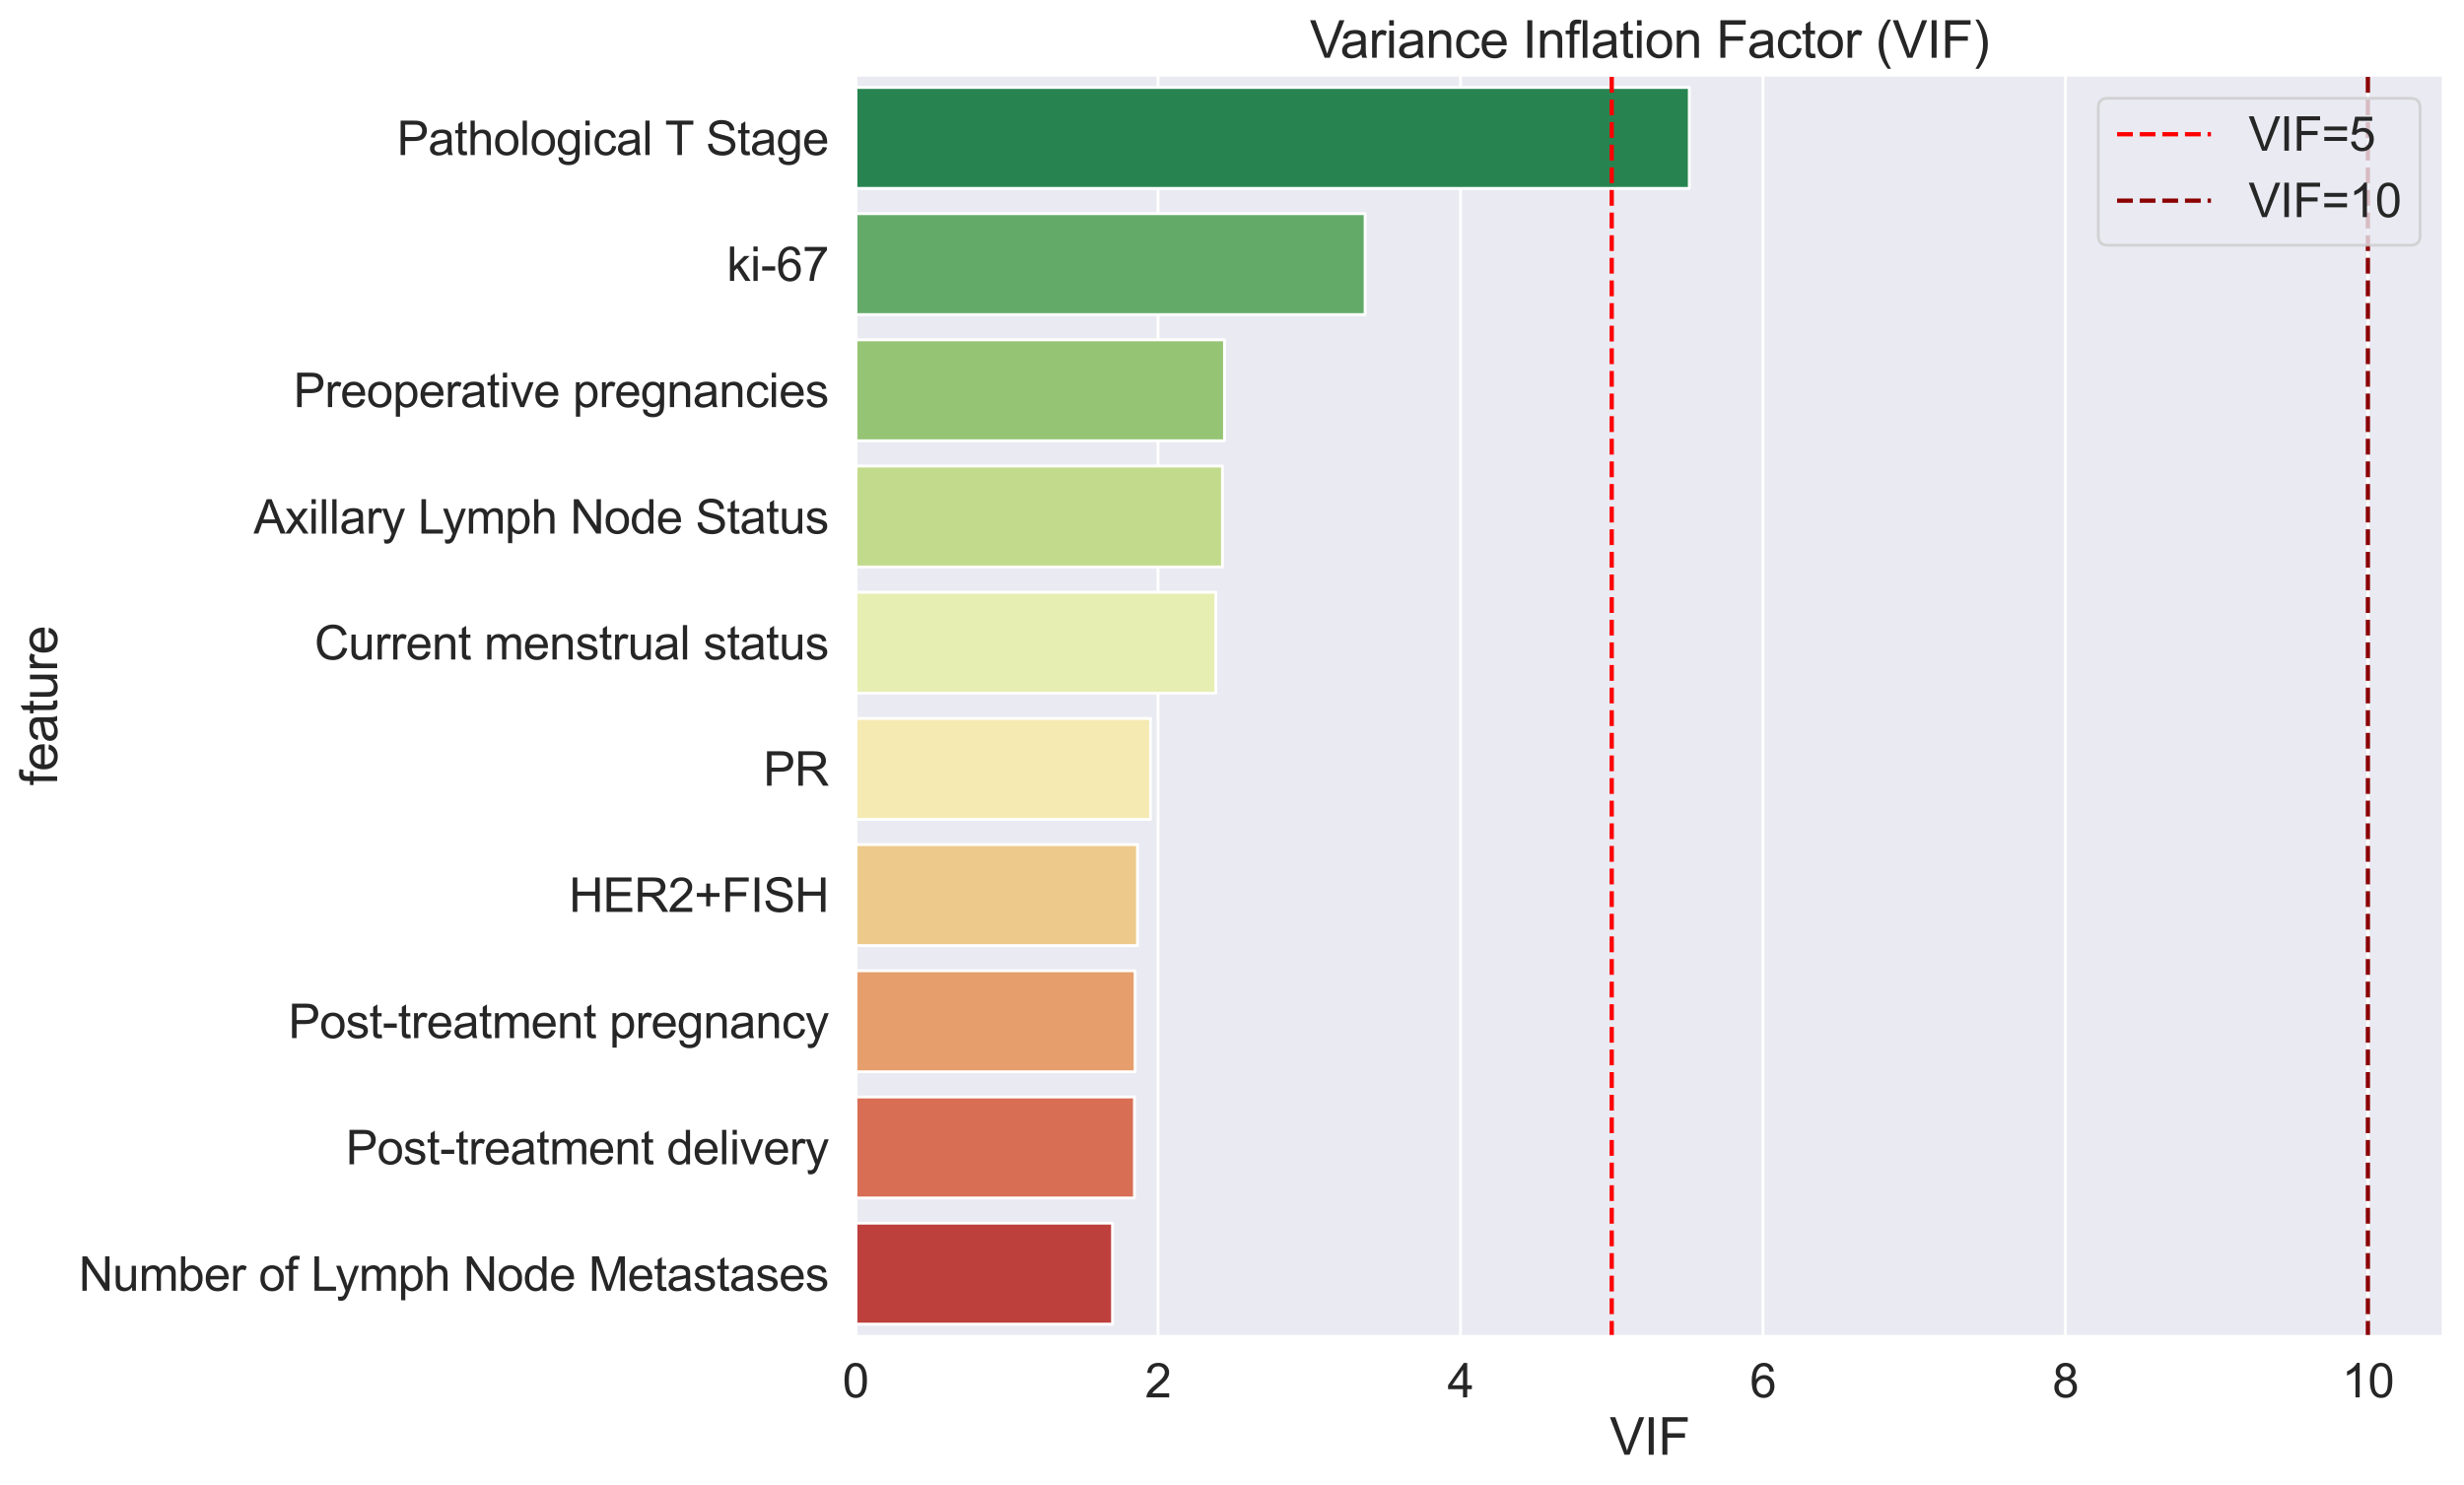 <?xml version="1.0" encoding="utf-8" standalone="no"?>
<!DOCTYPE svg PUBLIC "-//W3C//DTD SVG 1.1//EN"
  "http://www.w3.org/Graphics/SVG/1.1/DTD/svg11.dtd">
<svg xmlns:xlink="http://www.w3.org/1999/xlink" width="865.846pt" height="522.075pt" viewBox="0 0 865.846 522.075" xmlns="http://www.w3.org/2000/svg" version="1.1">
 <defs>
  <style type="text/css">*{stroke-linejoin: round; stroke-linecap: butt}</style>
 </defs>
 <g id="figure_1">
  <g id="patch_1">
   <path d="M 0 522.075 
L 865.846 522.075 
L 865.846 0 
L 0 0 
z
" style="fill: #ffffff"/>
  </g>
  <g id="axes_1">
   <g id="patch_2">
    <path d="M 300.646 469.823 
L 858.646 469.823 
L 858.646 26.303 
L 300.646 26.303 
z
" style="fill: #eaeaf2"/>
   </g>
   <g id="matplotlib.axis_1">
    <g id="xtick_1">
     <g id="line2d_1">
      <path d="M 300.646 469.823 
L 300.646 26.303 
" clip-path="url(#p8b54910ad6)" style="fill: none; stroke: #ffffff; stroke-linecap: round"/>
     </g>
     <g id="text_1">
      <!-- 0 -->
      <g style="fill: #262626" transform="translate(296.058 491.134) scale(0.165 -0.165)">
       <defs>
        <path id="ArialMT-30" d="M 266 2259 
Q 266 3072 433 3567 
Q 600 4063 929 4331 
Q 1259 4600 1759 4600 
Q 2128 4600 2406 4451 
Q 2684 4303 2865 4023 
Q 3047 3744 3150 3342 
Q 3253 2941 3253 2259 
Q 3253 1453 3087 958 
Q 2922 463 2592 192 
Q 2263 -78 1759 -78 
Q 1097 -78 719 397 
Q 266 969 266 2259 
z
M 844 2259 
Q 844 1131 1108 757 
Q 1372 384 1759 384 
Q 2147 384 2411 759 
Q 2675 1134 2675 2259 
Q 2675 3391 2411 3762 
Q 2147 4134 1753 4134 
Q 1366 4134 1134 3806 
Q 844 3388 844 2259 
z
" transform="scale(0.016)"/>
       </defs>
       <use xlink:href="#ArialMT-30"/>
      </g>
     </g>
    </g>
    <g id="xtick_2">
     <g id="line2d_2">
      <path d="M 406.932 469.823 
L 406.932 26.303 
" clip-path="url(#p8b54910ad6)" style="fill: none; stroke: #ffffff; stroke-linecap: round"/>
     </g>
     <g id="text_2">
      <!-- 2 -->
      <g style="fill: #262626" transform="translate(402.344 491.134) scale(0.165 -0.165)">
       <defs>
        <path id="ArialMT-32" d="M 3222 541 
L 3222 0 
L 194 0 
Q 188 203 259 391 
Q 375 700 629 1000 
Q 884 1300 1366 1694 
Q 2113 2306 2375 2664 
Q 2638 3022 2638 3341 
Q 2638 3675 2398 3904 
Q 2159 4134 1775 4134 
Q 1369 4134 1125 3890 
Q 881 3647 878 3216 
L 300 3275 
Q 359 3922 746 4261 
Q 1134 4600 1788 4600 
Q 2447 4600 2831 4234 
Q 3216 3869 3216 3328 
Q 3216 3053 3103 2787 
Q 2991 2522 2730 2228 
Q 2469 1934 1863 1422 
Q 1356 997 1212 845 
Q 1069 694 975 541 
L 3222 541 
z
" transform="scale(0.016)"/>
       </defs>
       <use xlink:href="#ArialMT-32"/>
      </g>
     </g>
    </g>
    <g id="xtick_3">
     <g id="line2d_3">
      <path d="M 513.217 469.823 
L 513.217 26.303 
" clip-path="url(#p8b54910ad6)" style="fill: none; stroke: #ffffff; stroke-linecap: round"/>
     </g>
     <g id="text_3">
      <!-- 4 -->
      <g style="fill: #262626" transform="translate(508.63 491.134) scale(0.165 -0.165)">
       <defs>
        <path id="ArialMT-34" d="M 2069 0 
L 2069 1097 
L 81 1097 
L 81 1613 
L 2172 4581 
L 2631 4581 
L 2631 1613 
L 3250 1613 
L 3250 1097 
L 2631 1097 
L 2631 0 
L 2069 0 
z
M 2069 1613 
L 2069 3678 
L 634 1613 
L 2069 1613 
z
" transform="scale(0.016)"/>
       </defs>
       <use xlink:href="#ArialMT-34"/>
      </g>
     </g>
    </g>
    <g id="xtick_4">
     <g id="line2d_4">
      <path d="M 619.503 469.823 
L 619.503 26.303 
" clip-path="url(#p8b54910ad6)" style="fill: none; stroke: #ffffff; stroke-linecap: round"/>
     </g>
     <g id="text_4">
      <!-- 6 -->
      <g style="fill: #262626" transform="translate(614.915 491.134) scale(0.165 -0.165)">
       <defs>
        <path id="ArialMT-36" d="M 3184 3459 
L 2625 3416 
Q 2550 3747 2413 3897 
Q 2184 4138 1850 4138 
Q 1581 4138 1378 3988 
Q 1113 3794 959 3422 
Q 806 3050 800 2363 
Q 1003 2672 1297 2822 
Q 1591 2972 1913 2972 
Q 2475 2972 2870 2558 
Q 3266 2144 3266 1488 
Q 3266 1056 3080 686 
Q 2894 316 2569 119 
Q 2244 -78 1831 -78 
Q 1128 -78 684 439 
Q 241 956 241 2144 
Q 241 3472 731 4075 
Q 1159 4600 1884 4600 
Q 2425 4600 2770 4297 
Q 3116 3994 3184 3459 
z
M 888 1484 
Q 888 1194 1011 928 
Q 1134 663 1356 523 
Q 1578 384 1822 384 
Q 2178 384 2434 671 
Q 2691 959 2691 1453 
Q 2691 1928 2437 2201 
Q 2184 2475 1800 2475 
Q 1419 2475 1153 2201 
Q 888 1928 888 1484 
z
" transform="scale(0.016)"/>
       </defs>
       <use xlink:href="#ArialMT-36"/>
      </g>
     </g>
    </g>
    <g id="xtick_5">
     <g id="line2d_5">
      <path d="M 725.789 469.823 
L 725.789 26.303 
" clip-path="url(#p8b54910ad6)" style="fill: none; stroke: #ffffff; stroke-linecap: round"/>
     </g>
     <g id="text_5">
      <!-- 8 -->
      <g style="fill: #262626" transform="translate(721.201 491.134) scale(0.165 -0.165)">
       <defs>
        <path id="ArialMT-38" d="M 1131 2484 
Q 781 2613 612 2850 
Q 444 3088 444 3419 
Q 444 3919 803 4259 
Q 1163 4600 1759 4600 
Q 2359 4600 2725 4251 
Q 3091 3903 3091 3403 
Q 3091 3084 2923 2848 
Q 2756 2613 2416 2484 
Q 2838 2347 3058 2040 
Q 3278 1734 3278 1309 
Q 3278 722 2862 322 
Q 2447 -78 1769 -78 
Q 1091 -78 675 323 
Q 259 725 259 1325 
Q 259 1772 486 2073 
Q 713 2375 1131 2484 
z
M 1019 3438 
Q 1019 3113 1228 2906 
Q 1438 2700 1772 2700 
Q 2097 2700 2305 2904 
Q 2513 3109 2513 3406 
Q 2513 3716 2298 3927 
Q 2084 4138 1766 4138 
Q 1444 4138 1231 3931 
Q 1019 3725 1019 3438 
z
M 838 1322 
Q 838 1081 952 856 
Q 1066 631 1291 507 
Q 1516 384 1775 384 
Q 2178 384 2440 643 
Q 2703 903 2703 1303 
Q 2703 1709 2433 1975 
Q 2163 2241 1756 2241 
Q 1359 2241 1098 1978 
Q 838 1716 838 1322 
z
" transform="scale(0.016)"/>
       </defs>
       <use xlink:href="#ArialMT-38"/>
      </g>
     </g>
    </g>
    <g id="xtick_6">
     <g id="line2d_6">
      <path d="M 832.075 469.823 
L 832.075 26.303 
" clip-path="url(#p8b54910ad6)" style="fill: none; stroke: #ffffff; stroke-linecap: round"/>
     </g>
     <g id="text_6">
      <!-- 10 -->
      <g style="fill: #262626" transform="translate(822.899 491.134) scale(0.165 -0.165)">
       <defs>
        <path id="ArialMT-31" d="M 2384 0 
L 1822 0 
L 1822 3584 
Q 1619 3391 1289 3197 
Q 959 3003 697 2906 
L 697 3450 
Q 1169 3672 1522 3987 
Q 1875 4303 2022 4600 
L 2384 4600 
L 2384 0 
z
" transform="scale(0.016)"/>
       </defs>
       <use xlink:href="#ArialMT-31"/>
       <use xlink:href="#ArialMT-30" x="55.615"/>
      </g>
     </g>
    </g>
    <g id="text_7">
     <!-- VIF -->
     <g style="fill: #262626" transform="translate(565.645 511.297) scale(0.18 -0.18)">
      <defs>
       <path id="ArialMT-56" d="M 1803 0 
L 28 4581 
L 684 4581 
L 1875 1253 
Q 2019 853 2116 503 
Q 2222 878 2363 1253 
L 3600 4581 
L 4219 4581 
L 2425 0 
L 1803 0 
z
" transform="scale(0.016)"/>
       <path id="ArialMT-49" d="M 597 0 
L 597 4581 
L 1203 4581 
L 1203 0 
L 597 0 
z
" transform="scale(0.016)"/>
       <path id="ArialMT-46" d="M 525 0 
L 525 4581 
L 3616 4581 
L 3616 4041 
L 1131 4041 
L 1131 2622 
L 3281 2622 
L 3281 2081 
L 1131 2081 
L 1131 0 
L 525 0 
z
" transform="scale(0.016)"/>
      </defs>
      <use xlink:href="#ArialMT-56"/>
      <use xlink:href="#ArialMT-49" x="66.699"/>
      <use xlink:href="#ArialMT-46" x="94.482"/>
     </g>
    </g>
   </g>
   <g id="matplotlib.axis_2">
    <g id="ytick_1">
     <g id="text_8">
      <!-- Pathological T Stage -->
      <g style="fill: #262626" transform="translate(139.47 54.485) scale(0.165 -0.165)">
       <defs>
        <path id="ArialMT-50" d="M 494 0 
L 494 4581 
L 2222 4581 
Q 2678 4581 2919 4538 
Q 3256 4481 3484 4323 
Q 3713 4166 3852 3881 
Q 3991 3597 3991 3256 
Q 3991 2672 3619 2267 
Q 3247 1863 2275 1863 
L 1100 1863 
L 1100 0 
L 494 0 
z
M 1100 2403 
L 2284 2403 
Q 2872 2403 3119 2622 
Q 3366 2841 3366 3238 
Q 3366 3525 3220 3729 
Q 3075 3934 2838 4000 
Q 2684 4041 2272 4041 
L 1100 4041 
L 1100 2403 
z
" transform="scale(0.016)"/>
        <path id="ArialMT-61" d="M 2588 409 
Q 2275 144 1986 34 
Q 1697 -75 1366 -75 
Q 819 -75 525 192 
Q 231 459 231 875 
Q 231 1119 342 1320 
Q 453 1522 633 1644 
Q 813 1766 1038 1828 
Q 1203 1872 1538 1913 
Q 2219 1994 2541 2106 
Q 2544 2222 2544 2253 
Q 2544 2597 2384 2738 
Q 2169 2928 1744 2928 
Q 1347 2928 1158 2789 
Q 969 2650 878 2297 
L 328 2372 
Q 403 2725 575 2942 
Q 747 3159 1072 3276 
Q 1397 3394 1825 3394 
Q 2250 3394 2515 3294 
Q 2781 3194 2906 3042 
Q 3031 2891 3081 2659 
Q 3109 2516 3109 2141 
L 3109 1391 
Q 3109 606 3145 398 
Q 3181 191 3288 0 
L 2700 0 
Q 2613 175 2588 409 
z
M 2541 1666 
Q 2234 1541 1622 1453 
Q 1275 1403 1131 1340 
Q 988 1278 909 1158 
Q 831 1038 831 891 
Q 831 666 1001 516 
Q 1172 366 1500 366 
Q 1825 366 2078 508 
Q 2331 650 2450 897 
Q 2541 1088 2541 1459 
L 2541 1666 
z
" transform="scale(0.016)"/>
        <path id="ArialMT-74" d="M 1650 503 
L 1731 6 
Q 1494 -44 1306 -44 
Q 1000 -44 831 53 
Q 663 150 594 308 
Q 525 466 525 972 
L 525 2881 
L 113 2881 
L 113 3319 
L 525 3319 
L 525 4141 
L 1084 4478 
L 1084 3319 
L 1650 3319 
L 1650 2881 
L 1084 2881 
L 1084 941 
Q 1084 700 1114 631 
Q 1144 563 1211 522 
Q 1278 481 1403 481 
Q 1497 481 1650 503 
z
" transform="scale(0.016)"/>
        <path id="ArialMT-68" d="M 422 0 
L 422 4581 
L 984 4581 
L 984 2938 
Q 1378 3394 1978 3394 
Q 2347 3394 2619 3248 
Q 2891 3103 3008 2847 
Q 3125 2591 3125 2103 
L 3125 0 
L 2563 0 
L 2563 2103 
Q 2563 2525 2380 2717 
Q 2197 2909 1863 2909 
Q 1613 2909 1392 2779 
Q 1172 2650 1078 2428 
Q 984 2206 984 1816 
L 984 0 
L 422 0 
z
" transform="scale(0.016)"/>
        <path id="ArialMT-6f" d="M 213 1659 
Q 213 2581 725 3025 
Q 1153 3394 1769 3394 
Q 2453 3394 2887 2945 
Q 3322 2497 3322 1706 
Q 3322 1066 3130 698 
Q 2938 331 2570 128 
Q 2203 -75 1769 -75 
Q 1072 -75 642 372 
Q 213 819 213 1659 
z
M 791 1659 
Q 791 1022 1069 705 
Q 1347 388 1769 388 
Q 2188 388 2466 706 
Q 2744 1025 2744 1678 
Q 2744 2294 2464 2611 
Q 2184 2928 1769 2928 
Q 1347 2928 1069 2612 
Q 791 2297 791 1659 
z
" transform="scale(0.016)"/>
        <path id="ArialMT-6c" d="M 409 0 
L 409 4581 
L 972 4581 
L 972 0 
L 409 0 
z
" transform="scale(0.016)"/>
        <path id="ArialMT-67" d="M 319 -275 
L 866 -356 
Q 900 -609 1056 -725 
Q 1266 -881 1628 -881 
Q 2019 -881 2231 -725 
Q 2444 -569 2519 -288 
Q 2563 -116 2559 434 
Q 2191 0 1641 0 
Q 956 0 581 494 
Q 206 988 206 1678 
Q 206 2153 378 2554 
Q 550 2956 876 3175 
Q 1203 3394 1644 3394 
Q 2231 3394 2613 2919 
L 2613 3319 
L 3131 3319 
L 3131 450 
Q 3131 -325 2973 -648 
Q 2816 -972 2473 -1159 
Q 2131 -1347 1631 -1347 
Q 1038 -1347 672 -1080 
Q 306 -813 319 -275 
z
M 784 1719 
Q 784 1066 1043 766 
Q 1303 466 1694 466 
Q 2081 466 2343 764 
Q 2606 1063 2606 1700 
Q 2606 2309 2336 2618 
Q 2066 2928 1684 2928 
Q 1309 2928 1046 2623 
Q 784 2319 784 1719 
z
" transform="scale(0.016)"/>
        <path id="ArialMT-69" d="M 425 3934 
L 425 4581 
L 988 4581 
L 988 3934 
L 425 3934 
z
M 425 0 
L 425 3319 
L 988 3319 
L 988 0 
L 425 0 
z
" transform="scale(0.016)"/>
        <path id="ArialMT-63" d="M 2588 1216 
L 3141 1144 
Q 3050 572 2676 248 
Q 2303 -75 1759 -75 
Q 1078 -75 664 370 
Q 250 816 250 1647 
Q 250 2184 428 2587 
Q 606 2991 970 3192 
Q 1334 3394 1763 3394 
Q 2303 3394 2647 3120 
Q 2991 2847 3088 2344 
L 2541 2259 
Q 2463 2594 2264 2762 
Q 2066 2931 1784 2931 
Q 1359 2931 1093 2626 
Q 828 2322 828 1663 
Q 828 994 1084 691 
Q 1341 388 1753 388 
Q 2084 388 2306 591 
Q 2528 794 2588 1216 
z
" transform="scale(0.016)"/>
        <path id="ArialMT-20" transform="scale(0.016)"/>
        <path id="ArialMT-54" d="M 1659 0 
L 1659 4041 
L 150 4041 
L 150 4581 
L 3781 4581 
L 3781 4041 
L 2266 4041 
L 2266 0 
L 1659 0 
z
" transform="scale(0.016)"/>
        <path id="ArialMT-53" d="M 288 1472 
L 859 1522 
Q 900 1178 1048 958 
Q 1197 738 1509 602 
Q 1822 466 2213 466 
Q 2559 466 2825 569 
Q 3091 672 3220 851 
Q 3350 1031 3350 1244 
Q 3350 1459 3225 1620 
Q 3100 1781 2813 1891 
Q 2628 1963 1997 2114 
Q 1366 2266 1113 2400 
Q 784 2572 623 2826 
Q 463 3081 463 3397 
Q 463 3744 659 4045 
Q 856 4347 1234 4503 
Q 1613 4659 2075 4659 
Q 2584 4659 2973 4495 
Q 3363 4331 3572 4012 
Q 3781 3694 3797 3291 
L 3216 3247 
Q 3169 3681 2898 3903 
Q 2628 4125 2100 4125 
Q 1550 4125 1298 3923 
Q 1047 3722 1047 3438 
Q 1047 3191 1225 3031 
Q 1400 2872 2139 2705 
Q 2878 2538 3153 2413 
Q 3553 2228 3743 1945 
Q 3934 1663 3934 1294 
Q 3934 928 3725 604 
Q 3516 281 3123 101 
Q 2731 -78 2241 -78 
Q 1619 -78 1198 103 
Q 778 284 539 648 
Q 300 1013 288 1472 
z
" transform="scale(0.016)"/>
        <path id="ArialMT-65" d="M 2694 1069 
L 3275 997 
Q 3138 488 2766 206 
Q 2394 -75 1816 -75 
Q 1088 -75 661 373 
Q 234 822 234 1631 
Q 234 2469 665 2931 
Q 1097 3394 1784 3394 
Q 2450 3394 2872 2941 
Q 3294 2488 3294 1666 
Q 3294 1616 3291 1516 
L 816 1516 
Q 847 969 1125 678 
Q 1403 388 1819 388 
Q 2128 388 2347 550 
Q 2566 713 2694 1069 
z
M 847 1978 
L 2700 1978 
Q 2663 2397 2488 2606 
Q 2219 2931 1791 2931 
Q 1403 2931 1139 2672 
Q 875 2413 847 1978 
z
" transform="scale(0.016)"/>
       </defs>
       <use xlink:href="#ArialMT-50"/>
       <use xlink:href="#ArialMT-61" x="66.699"/>
       <use xlink:href="#ArialMT-74" x="122.314"/>
       <use xlink:href="#ArialMT-68" x="150.098"/>
       <use xlink:href="#ArialMT-6f" x="205.713"/>
       <use xlink:href="#ArialMT-6c" x="261.328"/>
       <use xlink:href="#ArialMT-6f" x="283.545"/>
       <use xlink:href="#ArialMT-67" x="339.16"/>
       <use xlink:href="#ArialMT-69" x="394.775"/>
       <use xlink:href="#ArialMT-63" x="416.992"/>
       <use xlink:href="#ArialMT-61" x="466.992"/>
       <use xlink:href="#ArialMT-6c" x="522.607"/>
       <use xlink:href="#ArialMT-20" x="544.824"/>
       <use xlink:href="#ArialMT-54" x="570.857"/>
       <use xlink:href="#ArialMT-20" x="630.191"/>
       <use xlink:href="#ArialMT-53" x="657.975"/>
       <use xlink:href="#ArialMT-74" x="724.674"/>
       <use xlink:href="#ArialMT-61" x="752.457"/>
       <use xlink:href="#ArialMT-67" x="808.072"/>
       <use xlink:href="#ArialMT-65" x="863.688"/>
      </g>
     </g>
    </g>
    <g id="ytick_2">
     <g id="text_9">
      <!-- ki-67 -->
      <g style="fill: #262626" transform="translate(255.385 98.737) scale(0.165 -0.165)">
       <defs>
        <path id="ArialMT-6b" d="M 425 0 
L 425 4581 
L 988 4581 
L 988 1969 
L 2319 3319 
L 3047 3319 
L 1778 2088 
L 3175 0 
L 2481 0 
L 1384 1697 
L 988 1316 
L 988 0 
L 425 0 
z
" transform="scale(0.016)"/>
        <path id="ArialMT-2d" d="M 203 1375 
L 203 1941 
L 1931 1941 
L 1931 1375 
L 203 1375 
z
" transform="scale(0.016)"/>
        <path id="ArialMT-37" d="M 303 3981 
L 303 4522 
L 3269 4522 
L 3269 4084 
Q 2831 3619 2401 2847 
Q 1972 2075 1738 1259 
Q 1569 684 1522 0 
L 944 0 
Q 953 541 1156 1306 
Q 1359 2072 1739 2783 
Q 2119 3494 2547 3981 
L 303 3981 
z
" transform="scale(0.016)"/>
       </defs>
       <use xlink:href="#ArialMT-6b"/>
       <use xlink:href="#ArialMT-69" x="50"/>
       <use xlink:href="#ArialMT-2d" x="72.217"/>
       <use xlink:href="#ArialMT-36" x="105.518"/>
       <use xlink:href="#ArialMT-37" x="161.133"/>
      </g>
     </g>
    </g>
    <g id="ytick_3">
     <g id="text_10">
      <!-- Preoperative pregnancies -->
      <g style="fill: #262626" transform="translate(103.126 143.089) scale(0.165 -0.165)">
       <defs>
        <path id="ArialMT-72" d="M 416 0 
L 416 3319 
L 922 3319 
L 922 2816 
Q 1116 3169 1280 3281 
Q 1444 3394 1641 3394 
Q 1925 3394 2219 3213 
L 2025 2691 
Q 1819 2813 1613 2813 
Q 1428 2813 1281 2702 
Q 1134 2591 1072 2394 
Q 978 2094 978 1738 
L 978 0 
L 416 0 
z
" transform="scale(0.016)"/>
        <path id="ArialMT-70" d="M 422 -1272 
L 422 3319 
L 934 3319 
L 934 2888 
Q 1116 3141 1344 3267 
Q 1572 3394 1897 3394 
Q 2322 3394 2647 3175 
Q 2972 2956 3137 2557 
Q 3303 2159 3303 1684 
Q 3303 1175 3120 767 
Q 2938 359 2589 142 
Q 2241 -75 1856 -75 
Q 1575 -75 1351 44 
Q 1128 163 984 344 
L 984 -1272 
L 422 -1272 
z
M 931 1641 
Q 931 1000 1190 694 
Q 1450 388 1819 388 
Q 2194 388 2461 705 
Q 2728 1022 2728 1688 
Q 2728 2322 2467 2637 
Q 2206 2953 1844 2953 
Q 1484 2953 1207 2617 
Q 931 2281 931 1641 
z
" transform="scale(0.016)"/>
        <path id="ArialMT-76" d="M 1344 0 
L 81 3319 
L 675 3319 
L 1388 1331 
Q 1503 1009 1600 663 
Q 1675 925 1809 1294 
L 2547 3319 
L 3125 3319 
L 1869 0 
L 1344 0 
z
" transform="scale(0.016)"/>
        <path id="ArialMT-6e" d="M 422 0 
L 422 3319 
L 928 3319 
L 928 2847 
Q 1294 3394 1984 3394 
Q 2284 3394 2536 3286 
Q 2788 3178 2913 3003 
Q 3038 2828 3088 2588 
Q 3119 2431 3119 2041 
L 3119 0 
L 2556 0 
L 2556 2019 
Q 2556 2363 2490 2533 
Q 2425 2703 2258 2804 
Q 2091 2906 1866 2906 
Q 1506 2906 1245 2678 
Q 984 2450 984 1813 
L 984 0 
L 422 0 
z
" transform="scale(0.016)"/>
        <path id="ArialMT-73" d="M 197 991 
L 753 1078 
Q 800 744 1014 566 
Q 1228 388 1613 388 
Q 2000 388 2187 545 
Q 2375 703 2375 916 
Q 2375 1106 2209 1216 
Q 2094 1291 1634 1406 
Q 1016 1563 777 1677 
Q 538 1791 414 1992 
Q 291 2194 291 2438 
Q 291 2659 392 2848 
Q 494 3038 669 3163 
Q 800 3259 1026 3326 
Q 1253 3394 1513 3394 
Q 1903 3394 2198 3281 
Q 2494 3169 2634 2976 
Q 2775 2784 2828 2463 
L 2278 2388 
Q 2241 2644 2061 2787 
Q 1881 2931 1553 2931 
Q 1166 2931 1000 2803 
Q 834 2675 834 2503 
Q 834 2394 903 2306 
Q 972 2216 1119 2156 
Q 1203 2125 1616 2013 
Q 2213 1853 2448 1751 
Q 2684 1650 2818 1456 
Q 2953 1263 2953 975 
Q 2953 694 2789 445 
Q 2625 197 2315 61 
Q 2006 -75 1616 -75 
Q 969 -75 630 194 
Q 291 463 197 991 
z
" transform="scale(0.016)"/>
       </defs>
       <use xlink:href="#ArialMT-50"/>
       <use xlink:href="#ArialMT-72" x="66.699"/>
       <use xlink:href="#ArialMT-65" x="100"/>
       <use xlink:href="#ArialMT-6f" x="155.615"/>
       <use xlink:href="#ArialMT-70" x="211.23"/>
       <use xlink:href="#ArialMT-65" x="266.846"/>
       <use xlink:href="#ArialMT-72" x="322.461"/>
       <use xlink:href="#ArialMT-61" x="355.762"/>
       <use xlink:href="#ArialMT-74" x="411.377"/>
       <use xlink:href="#ArialMT-69" x="439.16"/>
       <use xlink:href="#ArialMT-76" x="461.377"/>
       <use xlink:href="#ArialMT-65" x="511.377"/>
       <use xlink:href="#ArialMT-20" x="566.992"/>
       <use xlink:href="#ArialMT-70" x="594.775"/>
       <use xlink:href="#ArialMT-72" x="650.391"/>
       <use xlink:href="#ArialMT-65" x="683.691"/>
       <use xlink:href="#ArialMT-67" x="739.307"/>
       <use xlink:href="#ArialMT-6e" x="794.922"/>
       <use xlink:href="#ArialMT-61" x="850.537"/>
       <use xlink:href="#ArialMT-6e" x="906.152"/>
       <use xlink:href="#ArialMT-63" x="961.768"/>
       <use xlink:href="#ArialMT-69" x="1011.768"/>
       <use xlink:href="#ArialMT-65" x="1033.984"/>
       <use xlink:href="#ArialMT-73" x="1089.6"/>
      </g>
     </g>
    </g>
    <g id="ytick_4">
     <g id="text_11">
      <!-- Axillary Lymph Node Status -->
      <g style="fill: #262626" transform="translate(89.101 187.541) scale(0.165 -0.165)">
       <defs>
        <path id="ArialMT-41" d="M -9 0 
L 1750 4581 
L 2403 4581 
L 4278 0 
L 3588 0 
L 3053 1388 
L 1138 1388 
L 634 0 
L -9 0 
z
M 1313 1881 
L 2866 1881 
L 2388 3150 
Q 2169 3728 2063 4100 
Q 1975 3659 1816 3225 
L 1313 1881 
z
" transform="scale(0.016)"/>
        <path id="ArialMT-78" d="M 47 0 
L 1259 1725 
L 138 3319 
L 841 3319 
L 1350 2541 
Q 1494 2319 1581 2169 
Q 1719 2375 1834 2534 
L 2394 3319 
L 3066 3319 
L 1919 1756 
L 3153 0 
L 2463 0 
L 1781 1031 
L 1600 1309 
L 728 0 
L 47 0 
z
" transform="scale(0.016)"/>
        <path id="ArialMT-79" d="M 397 -1278 
L 334 -750 
Q 519 -800 656 -800 
Q 844 -800 956 -737 
Q 1069 -675 1141 -563 
Q 1194 -478 1313 -144 
Q 1328 -97 1363 -6 
L 103 3319 
L 709 3319 
L 1400 1397 
Q 1534 1031 1641 628 
Q 1738 1016 1872 1384 
L 2581 3319 
L 3144 3319 
L 1881 -56 
Q 1678 -603 1566 -809 
Q 1416 -1088 1222 -1217 
Q 1028 -1347 759 -1347 
Q 597 -1347 397 -1278 
z
" transform="scale(0.016)"/>
        <path id="ArialMT-4c" d="M 469 0 
L 469 4581 
L 1075 4581 
L 1075 541 
L 3331 541 
L 3331 0 
L 469 0 
z
" transform="scale(0.016)"/>
        <path id="ArialMT-6d" d="M 422 0 
L 422 3319 
L 925 3319 
L 925 2853 
Q 1081 3097 1340 3245 
Q 1600 3394 1931 3394 
Q 2300 3394 2536 3241 
Q 2772 3088 2869 2813 
Q 3263 3394 3894 3394 
Q 4388 3394 4653 3120 
Q 4919 2847 4919 2278 
L 4919 0 
L 4359 0 
L 4359 2091 
Q 4359 2428 4304 2576 
Q 4250 2725 4106 2815 
Q 3963 2906 3769 2906 
Q 3419 2906 3187 2673 
Q 2956 2441 2956 1928 
L 2956 0 
L 2394 0 
L 2394 2156 
Q 2394 2531 2256 2718 
Q 2119 2906 1806 2906 
Q 1569 2906 1367 2781 
Q 1166 2656 1075 2415 
Q 984 2175 984 1722 
L 984 0 
L 422 0 
z
" transform="scale(0.016)"/>
        <path id="ArialMT-4e" d="M 488 0 
L 488 4581 
L 1109 4581 
L 3516 984 
L 3516 4581 
L 4097 4581 
L 4097 0 
L 3475 0 
L 1069 3600 
L 1069 0 
L 488 0 
z
" transform="scale(0.016)"/>
        <path id="ArialMT-64" d="M 2575 0 
L 2575 419 
Q 2259 -75 1647 -75 
Q 1250 -75 917 144 
Q 584 363 401 755 
Q 219 1147 219 1656 
Q 219 2153 384 2558 
Q 550 2963 881 3178 
Q 1213 3394 1622 3394 
Q 1922 3394 2156 3267 
Q 2391 3141 2538 2938 
L 2538 4581 
L 3097 4581 
L 3097 0 
L 2575 0 
z
M 797 1656 
Q 797 1019 1065 703 
Q 1334 388 1700 388 
Q 2069 388 2326 689 
Q 2584 991 2584 1609 
Q 2584 2291 2321 2609 
Q 2059 2928 1675 2928 
Q 1300 2928 1048 2622 
Q 797 2316 797 1656 
z
" transform="scale(0.016)"/>
        <path id="ArialMT-75" d="M 2597 0 
L 2597 488 
Q 2209 -75 1544 -75 
Q 1250 -75 995 37 
Q 741 150 617 320 
Q 494 491 444 738 
Q 409 903 409 1263 
L 409 3319 
L 972 3319 
L 972 1478 
Q 972 1038 1006 884 
Q 1059 663 1231 536 
Q 1403 409 1656 409 
Q 1909 409 2131 539 
Q 2353 669 2445 892 
Q 2538 1116 2538 1541 
L 2538 3319 
L 3100 3319 
L 3100 0 
L 2597 0 
z
" transform="scale(0.016)"/>
       </defs>
       <use xlink:href="#ArialMT-41"/>
       <use xlink:href="#ArialMT-78" x="66.699"/>
       <use xlink:href="#ArialMT-69" x="116.699"/>
       <use xlink:href="#ArialMT-6c" x="138.916"/>
       <use xlink:href="#ArialMT-6c" x="161.133"/>
       <use xlink:href="#ArialMT-61" x="183.35"/>
       <use xlink:href="#ArialMT-72" x="238.965"/>
       <use xlink:href="#ArialMT-79" x="272.266"/>
       <use xlink:href="#ArialMT-20" x="322.266"/>
       <use xlink:href="#ArialMT-4c" x="350.049"/>
       <use xlink:href="#ArialMT-79" x="401.914"/>
       <use xlink:href="#ArialMT-6d" x="451.914"/>
       <use xlink:href="#ArialMT-70" x="535.215"/>
       <use xlink:href="#ArialMT-68" x="590.83"/>
       <use xlink:href="#ArialMT-20" x="646.445"/>
       <use xlink:href="#ArialMT-4e" x="674.229"/>
       <use xlink:href="#ArialMT-6f" x="746.445"/>
       <use xlink:href="#ArialMT-64" x="802.061"/>
       <use xlink:href="#ArialMT-65" x="857.676"/>
       <use xlink:href="#ArialMT-20" x="913.291"/>
       <use xlink:href="#ArialMT-53" x="941.074"/>
       <use xlink:href="#ArialMT-74" x="1007.773"/>
       <use xlink:href="#ArialMT-61" x="1035.557"/>
       <use xlink:href="#ArialMT-74" x="1091.172"/>
       <use xlink:href="#ArialMT-75" x="1118.955"/>
       <use xlink:href="#ArialMT-73" x="1174.57"/>
      </g>
     </g>
    </g>
    <g id="ytick_5">
     <g id="text_12">
      <!-- Current menstrual status -->
      <g style="fill: #262626" transform="translate(110.504 231.793) scale(0.165 -0.165)">
       <defs>
        <path id="ArialMT-43" d="M 3763 1606 
L 4369 1453 
Q 4178 706 3683 314 
Q 3188 -78 2472 -78 
Q 1731 -78 1267 223 
Q 803 525 561 1097 
Q 319 1669 319 2325 
Q 319 3041 592 3573 
Q 866 4106 1370 4382 
Q 1875 4659 2481 4659 
Q 3169 4659 3637 4309 
Q 4106 3959 4291 3325 
L 3694 3184 
Q 3534 3684 3231 3912 
Q 2928 4141 2469 4141 
Q 1941 4141 1586 3887 
Q 1231 3634 1087 3207 
Q 944 2781 944 2328 
Q 944 1744 1114 1308 
Q 1284 872 1643 656 
Q 2003 441 2422 441 
Q 2931 441 3284 734 
Q 3638 1028 3763 1606 
z
" transform="scale(0.016)"/>
       </defs>
       <use xlink:href="#ArialMT-43"/>
       <use xlink:href="#ArialMT-75" x="72.217"/>
       <use xlink:href="#ArialMT-72" x="127.832"/>
       <use xlink:href="#ArialMT-72" x="161.133"/>
       <use xlink:href="#ArialMT-65" x="194.434"/>
       <use xlink:href="#ArialMT-6e" x="250.049"/>
       <use xlink:href="#ArialMT-74" x="305.664"/>
       <use xlink:href="#ArialMT-20" x="333.447"/>
       <use xlink:href="#ArialMT-6d" x="361.23"/>
       <use xlink:href="#ArialMT-65" x="444.531"/>
       <use xlink:href="#ArialMT-6e" x="500.146"/>
       <use xlink:href="#ArialMT-73" x="555.762"/>
       <use xlink:href="#ArialMT-74" x="605.762"/>
       <use xlink:href="#ArialMT-72" x="633.545"/>
       <use xlink:href="#ArialMT-75" x="666.846"/>
       <use xlink:href="#ArialMT-61" x="722.461"/>
       <use xlink:href="#ArialMT-6c" x="778.076"/>
       <use xlink:href="#ArialMT-20" x="800.293"/>
       <use xlink:href="#ArialMT-73" x="828.076"/>
       <use xlink:href="#ArialMT-74" x="878.076"/>
       <use xlink:href="#ArialMT-61" x="905.859"/>
       <use xlink:href="#ArialMT-74" x="961.475"/>
       <use xlink:href="#ArialMT-75" x="989.258"/>
       <use xlink:href="#ArialMT-73" x="1044.873"/>
      </g>
     </g>
    </g>
    <g id="ytick_6">
     <g id="text_13">
      <!-- PR -->
      <g style="fill: #262626" transform="translate(268.224 276.145) scale(0.165 -0.165)">
       <defs>
        <path id="ArialMT-52" d="M 503 0 
L 503 4581 
L 2534 4581 
Q 3147 4581 3465 4457 
Q 3784 4334 3975 4021 
Q 4166 3709 4166 3331 
Q 4166 2844 3850 2509 
Q 3534 2175 2875 2084 
Q 3116 1969 3241 1856 
Q 3506 1613 3744 1247 
L 4541 0 
L 3778 0 
L 3172 953 
Q 2906 1366 2734 1584 
Q 2563 1803 2427 1890 
Q 2291 1978 2150 2013 
Q 2047 2034 1813 2034 
L 1109 2034 
L 1109 0 
L 503 0 
z
M 1109 2559 
L 2413 2559 
Q 2828 2559 3062 2645 
Q 3297 2731 3419 2920 
Q 3541 3109 3541 3331 
Q 3541 3656 3305 3865 
Q 3069 4075 2559 4075 
L 1109 4075 
L 1109 2559 
z
" transform="scale(0.016)"/>
       </defs>
       <use xlink:href="#ArialMT-50"/>
       <use xlink:href="#ArialMT-52" x="66.699"/>
      </g>
     </g>
    </g>
    <g id="ytick_7">
     <g id="text_14">
      <!-- HER2+FISH -->
      <g style="fill: #262626" transform="translate(199.911 320.497) scale(0.165 -0.165)">
       <defs>
        <path id="ArialMT-48" d="M 513 0 
L 513 4581 
L 1119 4581 
L 1119 2700 
L 3500 2700 
L 3500 4581 
L 4106 4581 
L 4106 0 
L 3500 0 
L 3500 2159 
L 1119 2159 
L 1119 0 
L 513 0 
z
" transform="scale(0.016)"/>
        <path id="ArialMT-45" d="M 506 0 
L 506 4581 
L 3819 4581 
L 3819 4041 
L 1113 4041 
L 1113 2638 
L 3647 2638 
L 3647 2100 
L 1113 2100 
L 1113 541 
L 3925 541 
L 3925 0 
L 506 0 
z
" transform="scale(0.016)"/>
        <path id="ArialMT-2b" d="M 1603 741 
L 1603 1997 
L 356 1997 
L 356 2522 
L 1603 2522 
L 1603 3769 
L 2134 3769 
L 2134 2522 
L 3381 2522 
L 3381 1997 
L 2134 1997 
L 2134 741 
L 1603 741 
z
" transform="scale(0.016)"/>
       </defs>
       <use xlink:href="#ArialMT-48"/>
       <use xlink:href="#ArialMT-45" x="72.217"/>
       <use xlink:href="#ArialMT-52" x="138.916"/>
       <use xlink:href="#ArialMT-32" x="211.133"/>
       <use xlink:href="#ArialMT-2b" x="266.748"/>
       <use xlink:href="#ArialMT-46" x="325.146"/>
       <use xlink:href="#ArialMT-49" x="386.23"/>
       <use xlink:href="#ArialMT-53" x="414.014"/>
       <use xlink:href="#ArialMT-48" x="480.713"/>
      </g>
     </g>
    </g>
    <g id="ytick_8">
     <g id="text_15">
      <!-- Post-treatment pregnancy -->
      <g style="fill: #262626" transform="translate(101.313 364.849) scale(0.165 -0.165)">
       <use xlink:href="#ArialMT-50"/>
       <use xlink:href="#ArialMT-6f" x="66.699"/>
       <use xlink:href="#ArialMT-73" x="122.314"/>
       <use xlink:href="#ArialMT-74" x="172.314"/>
       <use xlink:href="#ArialMT-2d" x="200.098"/>
       <use xlink:href="#ArialMT-74" x="233.398"/>
       <use xlink:href="#ArialMT-72" x="261.182"/>
       <use xlink:href="#ArialMT-65" x="294.482"/>
       <use xlink:href="#ArialMT-61" x="350.098"/>
       <use xlink:href="#ArialMT-74" x="405.713"/>
       <use xlink:href="#ArialMT-6d" x="433.496"/>
       <use xlink:href="#ArialMT-65" x="516.797"/>
       <use xlink:href="#ArialMT-6e" x="572.412"/>
       <use xlink:href="#ArialMT-74" x="628.027"/>
       <use xlink:href="#ArialMT-20" x="655.811"/>
       <use xlink:href="#ArialMT-70" x="683.594"/>
       <use xlink:href="#ArialMT-72" x="739.209"/>
       <use xlink:href="#ArialMT-65" x="772.51"/>
       <use xlink:href="#ArialMT-67" x="828.125"/>
       <use xlink:href="#ArialMT-6e" x="883.74"/>
       <use xlink:href="#ArialMT-61" x="939.355"/>
       <use xlink:href="#ArialMT-6e" x="994.971"/>
       <use xlink:href="#ArialMT-63" x="1050.586"/>
       <use xlink:href="#ArialMT-79" x="1100.586"/>
      </g>
     </g>
    </g>
    <g id="ytick_9">
     <g id="text_16">
      <!-- Post-treatment delivery -->
      <g style="fill: #262626" transform="translate(121.508 409.201) scale(0.165 -0.165)">
       <use xlink:href="#ArialMT-50"/>
       <use xlink:href="#ArialMT-6f" x="66.699"/>
       <use xlink:href="#ArialMT-73" x="122.314"/>
       <use xlink:href="#ArialMT-74" x="172.314"/>
       <use xlink:href="#ArialMT-2d" x="200.098"/>
       <use xlink:href="#ArialMT-74" x="233.398"/>
       <use xlink:href="#ArialMT-72" x="261.182"/>
       <use xlink:href="#ArialMT-65" x="294.482"/>
       <use xlink:href="#ArialMT-61" x="350.098"/>
       <use xlink:href="#ArialMT-74" x="405.713"/>
       <use xlink:href="#ArialMT-6d" x="433.496"/>
       <use xlink:href="#ArialMT-65" x="516.797"/>
       <use xlink:href="#ArialMT-6e" x="572.412"/>
       <use xlink:href="#ArialMT-74" x="628.027"/>
       <use xlink:href="#ArialMT-20" x="655.811"/>
       <use xlink:href="#ArialMT-64" x="683.594"/>
       <use xlink:href="#ArialMT-65" x="739.209"/>
       <use xlink:href="#ArialMT-6c" x="794.824"/>
       <use xlink:href="#ArialMT-69" x="817.041"/>
       <use xlink:href="#ArialMT-76" x="839.258"/>
       <use xlink:href="#ArialMT-65" x="889.258"/>
       <use xlink:href="#ArialMT-72" x="944.873"/>
       <use xlink:href="#ArialMT-79" x="978.174"/>
      </g>
     </g>
    </g>
    <g id="ytick_10">
     <g id="text_17">
      <!-- Number of Lymph Node Metastases -->
      <g style="fill: #262626" transform="translate(27.662 453.653) scale(0.165 -0.165)">
       <defs>
        <path id="ArialMT-62" d="M 941 0 
L 419 0 
L 419 4581 
L 981 4581 
L 981 2947 
Q 1338 3394 1891 3394 
Q 2197 3394 2470 3270 
Q 2744 3147 2920 2923 
Q 3097 2700 3197 2384 
Q 3297 2069 3297 1709 
Q 3297 856 2875 390 
Q 2453 -75 1863 -75 
Q 1275 -75 941 416 
L 941 0 
z
M 934 1684 
Q 934 1088 1097 822 
Q 1363 388 1816 388 
Q 2184 388 2453 708 
Q 2722 1028 2722 1663 
Q 2722 2313 2464 2622 
Q 2206 2931 1841 2931 
Q 1472 2931 1203 2611 
Q 934 2291 934 1684 
z
" transform="scale(0.016)"/>
        <path id="ArialMT-66" d="M 556 0 
L 556 2881 
L 59 2881 
L 59 3319 
L 556 3319 
L 556 3672 
Q 556 4006 616 4169 
Q 697 4388 901 4523 
Q 1106 4659 1475 4659 
Q 1713 4659 2000 4603 
L 1916 4113 
Q 1741 4144 1584 4144 
Q 1328 4144 1222 4034 
Q 1116 3925 1116 3625 
L 1116 3319 
L 1763 3319 
L 1763 2881 
L 1116 2881 
L 1116 0 
L 556 0 
z
" transform="scale(0.016)"/>
        <path id="ArialMT-4d" d="M 475 0 
L 475 4581 
L 1388 4581 
L 2472 1338 
Q 2622 884 2691 659 
Q 2769 909 2934 1394 
L 4031 4581 
L 4847 4581 
L 4847 0 
L 4263 0 
L 4263 3834 
L 2931 0 
L 2384 0 
L 1059 3900 
L 1059 0 
L 475 0 
z
" transform="scale(0.016)"/>
       </defs>
       <use xlink:href="#ArialMT-4e"/>
       <use xlink:href="#ArialMT-75" x="72.217"/>
       <use xlink:href="#ArialMT-6d" x="127.832"/>
       <use xlink:href="#ArialMT-62" x="211.133"/>
       <use xlink:href="#ArialMT-65" x="266.748"/>
       <use xlink:href="#ArialMT-72" x="322.363"/>
       <use xlink:href="#ArialMT-20" x="355.664"/>
       <use xlink:href="#ArialMT-6f" x="383.447"/>
       <use xlink:href="#ArialMT-66" x="439.062"/>
       <use xlink:href="#ArialMT-20" x="466.846"/>
       <use xlink:href="#ArialMT-4c" x="494.629"/>
       <use xlink:href="#ArialMT-79" x="546.494"/>
       <use xlink:href="#ArialMT-6d" x="596.494"/>
       <use xlink:href="#ArialMT-70" x="679.795"/>
       <use xlink:href="#ArialMT-68" x="735.41"/>
       <use xlink:href="#ArialMT-20" x="791.025"/>
       <use xlink:href="#ArialMT-4e" x="818.809"/>
       <use xlink:href="#ArialMT-6f" x="891.025"/>
       <use xlink:href="#ArialMT-64" x="946.641"/>
       <use xlink:href="#ArialMT-65" x="1002.256"/>
       <use xlink:href="#ArialMT-20" x="1057.871"/>
       <use xlink:href="#ArialMT-4d" x="1085.654"/>
       <use xlink:href="#ArialMT-65" x="1168.955"/>
       <use xlink:href="#ArialMT-74" x="1224.57"/>
       <use xlink:href="#ArialMT-61" x="1252.354"/>
       <use xlink:href="#ArialMT-73" x="1307.969"/>
       <use xlink:href="#ArialMT-74" x="1357.969"/>
       <use xlink:href="#ArialMT-61" x="1385.752"/>
       <use xlink:href="#ArialMT-73" x="1441.367"/>
       <use xlink:href="#ArialMT-65" x="1491.367"/>
       <use xlink:href="#ArialMT-73" x="1546.982"/>
      </g>
     </g>
    </g>
    <g id="text_18">
     <!-- feature -->
     <g style="fill: #262626" transform="translate(20.084 276.08) rotate(-90) scale(0.18 -0.18)">
      <use xlink:href="#ArialMT-66"/>
      <use xlink:href="#ArialMT-65" x="27.783"/>
      <use xlink:href="#ArialMT-61" x="83.398"/>
      <use xlink:href="#ArialMT-74" x="139.014"/>
      <use xlink:href="#ArialMT-75" x="166.797"/>
      <use xlink:href="#ArialMT-72" x="222.412"/>
      <use xlink:href="#ArialMT-65" x="255.713"/>
     </g>
    </g>
   </g>
   <g id="patch_3">
    <path d="M 300.646 30.739 
L 593.615 30.739 
L 593.615 66.22 
L 300.646 66.22 
z
" clip-path="url(#p8b54910ad6)" style="fill: #278450; stroke: #ffffff; stroke-linejoin: miter"/>
   </g>
   <g id="patch_4">
    <path d="M 300.646 75.091 
L 479.699 75.091 
L 479.699 110.572 
L 300.646 110.572 
z
" clip-path="url(#p8b54910ad6)" style="fill: #63aa69; stroke: #ffffff; stroke-linejoin: miter"/>
   </g>
   <g id="patch_5">
    <path d="M 300.646 119.443 
L 430.278 119.443 
L 430.278 154.924 
L 300.646 154.924 
z
" clip-path="url(#p8b54910ad6)" style="fill: #95c475; stroke: #ffffff; stroke-linejoin: miter"/>
   </g>
   <g id="patch_6">
    <path d="M 300.646 163.795 
L 429.57 163.795 
L 429.57 199.276 
L 300.646 199.276 
z
" clip-path="url(#p8b54910ad6)" style="fill: #c2da8c; stroke: #ffffff; stroke-linejoin: miter"/>
   </g>
   <g id="patch_7">
    <path d="M 300.646 208.147 
L 427.238 208.147 
L 427.238 243.628 
L 300.646 243.628 
z
" clip-path="url(#p8b54910ad6)" style="fill: #e6eeb2; stroke: #ffffff; stroke-linejoin: miter"/>
   </g>
   <g id="patch_8">
    <path d="M 300.646 252.499 
L 404.306 252.499 
L 404.306 287.98 
L 300.646 287.98 
z
" clip-path="url(#p8b54910ad6)" style="fill: #f4eab2; stroke: #ffffff; stroke-linejoin: miter"/>
   </g>
   <g id="patch_9">
    <path d="M 300.646 296.851 
L 399.716 296.851 
L 399.716 332.332 
L 300.646 332.332 
z
" clip-path="url(#p8b54910ad6)" style="fill: #edca8c; stroke: #ffffff; stroke-linejoin: miter"/>
   </g>
   <g id="patch_10">
    <path d="M 300.646 341.203 
L 398.869 341.203 
L 398.869 376.684 
L 300.646 376.684 
z
" clip-path="url(#p8b54910ad6)" style="fill: #e69e6c; stroke: #ffffff; stroke-linejoin: miter"/>
   </g>
   <g id="patch_11">
    <path d="M 300.646 385.555 
L 398.646 385.555 
L 398.646 421.036 
L 300.646 421.036 
z
" clip-path="url(#p8b54910ad6)" style="fill: #d86e54; stroke: #ffffff; stroke-linejoin: miter"/>
   </g>
   <g id="patch_12">
    <path d="M 300.646 429.907 
L 390.936 429.907 
L 390.936 465.388 
L 300.646 465.388 
z
" clip-path="url(#p8b54910ad6)" style="fill: #bd403c; stroke: #ffffff; stroke-linejoin: miter"/>
   </g>
   <g id="line2d_7">
    <path clip-path="url(#p8b54910ad6)" style="fill: none; stroke: #424242; stroke-width: 2.25; stroke-linecap: round"/>
   </g>
   <g id="line2d_8">
    <path clip-path="url(#p8b54910ad6)" style="fill: none; stroke: #424242; stroke-width: 2.25; stroke-linecap: round"/>
   </g>
   <g id="line2d_9">
    <path clip-path="url(#p8b54910ad6)" style="fill: none; stroke: #424242; stroke-width: 2.25; stroke-linecap: round"/>
   </g>
   <g id="line2d_10">
    <path clip-path="url(#p8b54910ad6)" style="fill: none; stroke: #424242; stroke-width: 2.25; stroke-linecap: round"/>
   </g>
   <g id="line2d_11">
    <path clip-path="url(#p8b54910ad6)" style="fill: none; stroke: #424242; stroke-width: 2.25; stroke-linecap: round"/>
   </g>
   <g id="line2d_12">
    <path clip-path="url(#p8b54910ad6)" style="fill: none; stroke: #424242; stroke-width: 2.25; stroke-linecap: round"/>
   </g>
   <g id="line2d_13">
    <path clip-path="url(#p8b54910ad6)" style="fill: none; stroke: #424242; stroke-width: 2.25; stroke-linecap: round"/>
   </g>
   <g id="line2d_14">
    <path clip-path="url(#p8b54910ad6)" style="fill: none; stroke: #424242; stroke-width: 2.25; stroke-linecap: round"/>
   </g>
   <g id="line2d_15">
    <path clip-path="url(#p8b54910ad6)" style="fill: none; stroke: #424242; stroke-width: 2.25; stroke-linecap: round"/>
   </g>
   <g id="line2d_16">
    <path clip-path="url(#p8b54910ad6)" style="fill: none; stroke: #424242; stroke-width: 2.25; stroke-linecap: round"/>
   </g>
   <g id="line2d_17">
    <path d="M 566.36 469.823 
L 566.36 26.303 
" clip-path="url(#p8b54910ad6)" style="fill: none; stroke-dasharray: 5.55,2.4; stroke-dashoffset: 0; stroke: #ff0000; stroke-width: 1.5"/>
   </g>
   <g id="line2d_18">
    <path d="M 832.075 469.823 
L 832.075 26.303 
" clip-path="url(#p8b54910ad6)" style="fill: none; stroke-dasharray: 5.55,2.4; stroke-dashoffset: 0; stroke: #8b0000; stroke-width: 1.5"/>
   </g>
   <g id="patch_13">
    <path d="M 300.646 469.823 
L 300.646 26.303 
" style="fill: none; stroke: #ffffff; stroke-width: 1.25; stroke-linejoin: miter; stroke-linecap: square"/>
   </g>
   <g id="patch_14">
    <path d="M 858.646 469.823 
L 858.646 26.303 
" style="fill: none; stroke: #ffffff; stroke-width: 1.25; stroke-linejoin: miter; stroke-linecap: square"/>
   </g>
   <g id="patch_15">
    <path d="M 300.646 469.823 
L 858.646 469.823 
" style="fill: none; stroke: #ffffff; stroke-width: 1.25; stroke-linejoin: miter; stroke-linecap: square"/>
   </g>
   <g id="patch_16">
    <path d="M 300.646 26.303 
L 858.646 26.303 
" style="fill: none; stroke: #ffffff; stroke-width: 1.25; stroke-linejoin: miter; stroke-linecap: square"/>
   </g>
   <g id="text_19">
    <!-- Variance Inflation Factor (VIF) -->
    <g style="fill: #262626" transform="translate(460.272 20.303) scale(0.18 -0.18)">
     <defs>
      <path id="ArialMT-28" d="M 1497 -1347 
Q 1031 -759 709 28 
Q 388 816 388 1659 
Q 388 2403 628 3084 
Q 909 3875 1497 4659 
L 1900 4659 
Q 1522 4009 1400 3731 
Q 1209 3300 1100 2831 
Q 966 2247 966 1656 
Q 966 153 1900 -1347 
L 1497 -1347 
z
" transform="scale(0.016)"/>
      <path id="ArialMT-29" d="M 791 -1347 
L 388 -1347 
Q 1322 153 1322 1656 
Q 1322 2244 1188 2822 
Q 1081 3291 891 3722 
Q 769 4003 388 4659 
L 791 4659 
Q 1378 3875 1659 3084 
Q 1900 2403 1900 1659 
Q 1900 816 1576 28 
Q 1253 -759 791 -1347 
z
" transform="scale(0.016)"/>
     </defs>
     <use xlink:href="#ArialMT-56"/>
     <use xlink:href="#ArialMT-61" x="59.324"/>
     <use xlink:href="#ArialMT-72" x="114.939"/>
     <use xlink:href="#ArialMT-69" x="148.24"/>
     <use xlink:href="#ArialMT-61" x="170.457"/>
     <use xlink:href="#ArialMT-6e" x="226.072"/>
     <use xlink:href="#ArialMT-63" x="281.688"/>
     <use xlink:href="#ArialMT-65" x="331.688"/>
     <use xlink:href="#ArialMT-20" x="387.303"/>
     <use xlink:href="#ArialMT-49" x="415.086"/>
     <use xlink:href="#ArialMT-6e" x="442.869"/>
     <use xlink:href="#ArialMT-66" x="498.484"/>
     <use xlink:href="#ArialMT-6c" x="526.268"/>
     <use xlink:href="#ArialMT-61" x="548.484"/>
     <use xlink:href="#ArialMT-74" x="604.1"/>
     <use xlink:href="#ArialMT-69" x="631.883"/>
     <use xlink:href="#ArialMT-6f" x="654.1"/>
     <use xlink:href="#ArialMT-6e" x="709.715"/>
     <use xlink:href="#ArialMT-20" x="765.33"/>
     <use xlink:href="#ArialMT-46" x="793.113"/>
     <use xlink:href="#ArialMT-61" x="854.197"/>
     <use xlink:href="#ArialMT-63" x="909.812"/>
     <use xlink:href="#ArialMT-74" x="959.812"/>
     <use xlink:href="#ArialMT-6f" x="987.596"/>
     <use xlink:href="#ArialMT-72" x="1043.211"/>
     <use xlink:href="#ArialMT-20" x="1076.512"/>
     <use xlink:href="#ArialMT-28" x="1104.295"/>
     <use xlink:href="#ArialMT-56" x="1137.596"/>
     <use xlink:href="#ArialMT-49" x="1204.295"/>
     <use xlink:href="#ArialMT-46" x="1232.078"/>
     <use xlink:href="#ArialMT-29" x="1293.162"/>
    </g>
   </g>
   <g id="legend_1">
    <g id="patch_17">
     <path d="M 740.64 86.183 
L 847.096 86.183 
Q 850.396 86.183 850.396 82.883 
L 850.396 37.853 
Q 850.396 34.553 847.096 34.553 
L 740.64 34.553 
Q 737.34 34.553 737.34 37.853 
L 737.34 82.883 
Q 737.34 86.183 740.64 86.183 
z
" style="fill: #eaeaf2; opacity: 0.8; stroke: #cccccc; stroke-linejoin: miter"/>
    </g>
    <g id="line2d_19">
     <path d="M 743.94 47.189 
L 760.44 47.189 
L 776.94 47.189 
" style="fill: none; stroke-dasharray: 5.55,2.4; stroke-dashoffset: 0; stroke: #ff0000; stroke-width: 1.5"/>
    </g>
    <g id="text_20">
     <!-- VIF=5 -->
     <g style="fill: #262626" transform="translate(790.14 52.964) scale(0.165 -0.165)">
      <defs>
       <path id="ArialMT-3d" d="M 3381 2694 
L 356 2694 
L 356 3219 
L 3381 3219 
L 3381 2694 
z
M 3381 1303 
L 356 1303 
L 356 1828 
L 3381 1828 
L 3381 1303 
z
" transform="scale(0.016)"/>
       <path id="ArialMT-35" d="M 266 1200 
L 856 1250 
Q 922 819 1161 601 
Q 1400 384 1738 384 
Q 2144 384 2425 690 
Q 2706 997 2706 1503 
Q 2706 1984 2436 2262 
Q 2166 2541 1728 2541 
Q 1456 2541 1237 2417 
Q 1019 2294 894 2097 
L 366 2166 
L 809 4519 
L 3088 4519 
L 3088 3981 
L 1259 3981 
L 1013 2750 
Q 1425 3038 1878 3038 
Q 2478 3038 2890 2622 
Q 3303 2206 3303 1553 
Q 3303 931 2941 478 
Q 2500 -78 1738 -78 
Q 1113 -78 717 272 
Q 322 622 266 1200 
z
" transform="scale(0.016)"/>
      </defs>
      <use xlink:href="#ArialMT-56"/>
      <use xlink:href="#ArialMT-49" x="66.699"/>
      <use xlink:href="#ArialMT-46" x="94.482"/>
      <use xlink:href="#ArialMT-3d" x="155.566"/>
      <use xlink:href="#ArialMT-35" x="213.965"/>
     </g>
    </g>
    <g id="line2d_20">
     <path d="M 743.94 70.529 
L 760.44 70.529 
L 776.94 70.529 
" style="fill: none; stroke-dasharray: 5.55,2.4; stroke-dashoffset: 0; stroke: #8b0000; stroke-width: 1.5"/>
    </g>
    <g id="text_21">
     <!-- VIF=10 -->
     <g style="fill: #262626" transform="translate(790.14 76.304) scale(0.165 -0.165)">
      <use xlink:href="#ArialMT-56"/>
      <use xlink:href="#ArialMT-49" x="66.699"/>
      <use xlink:href="#ArialMT-46" x="94.482"/>
      <use xlink:href="#ArialMT-3d" x="155.566"/>
      <use xlink:href="#ArialMT-31" x="213.965"/>
      <use xlink:href="#ArialMT-30" x="269.58"/>
     </g>
    </g>
   </g>
  </g>
 </g>
 <defs>
  <clipPath id="p8b54910ad6">
   <rect x="300.646" y="26.303" width="558" height="443.52"/>
  </clipPath>
 </defs>
</svg>
